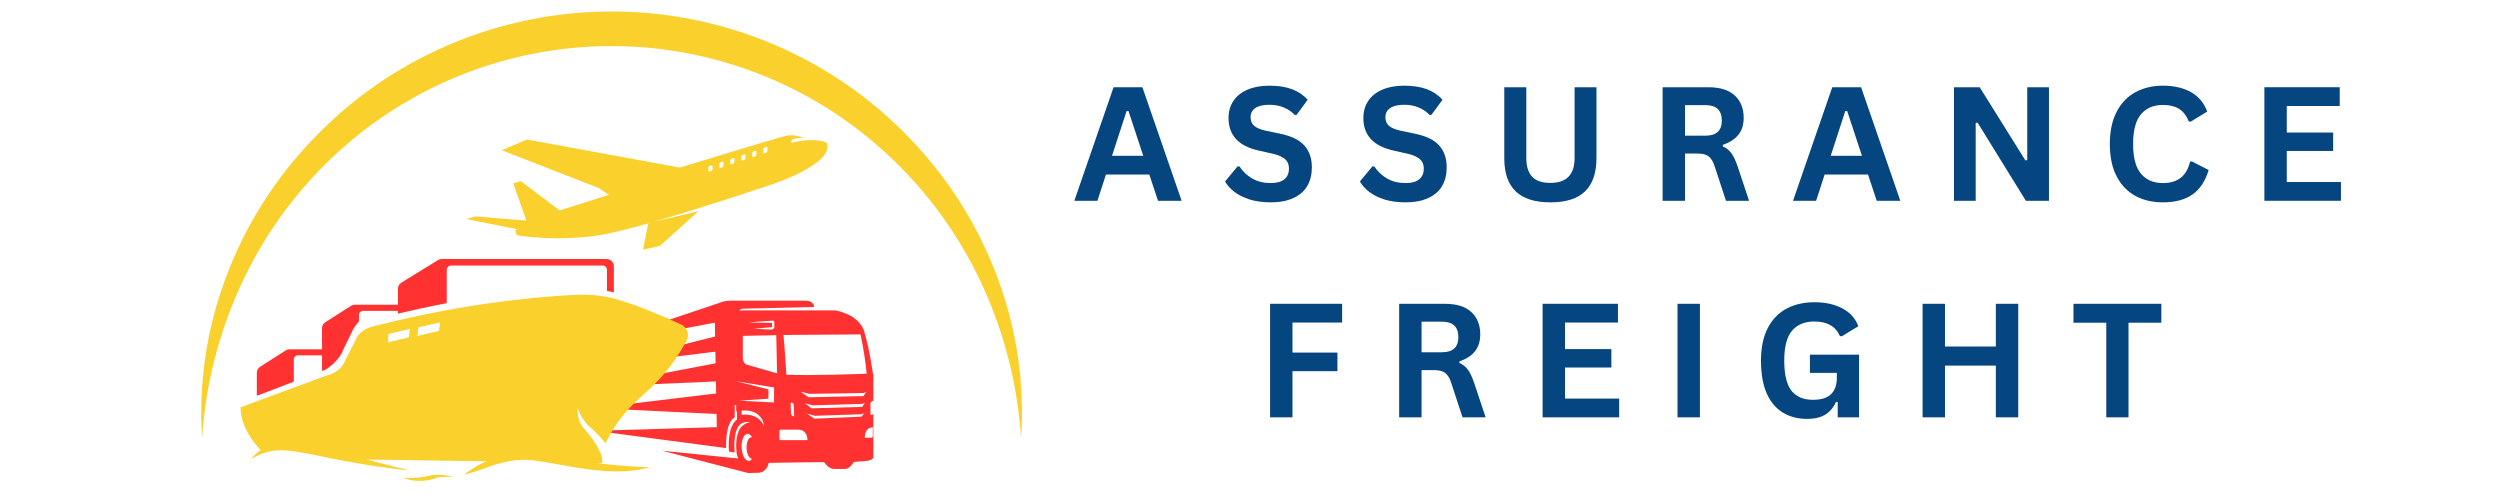 <svg xmlns="http://www.w3.org/2000/svg" xmlns:xlink="http://www.w3.org/1999/xlink" width="300" zoomAndPan="magnify" viewBox="0 0 224.88 45" height="60" preserveAspectRatio="xMidYMid meet" version="1.0"><defs><g/><clipPath id="d3e76ef26e"><path d="M 18 1 L 92 1 L 92 39.742 L 18 39.742 Z M 18 1 " clip-rule="nonzero"/></clipPath><clipPath id="10fdb37327"><path d="M 23 23 L 78.543 23 L 78.543 43 L 23 43 Z M 23 23 " clip-rule="nonzero"/></clipPath><clipPath id="5a2fa636ab"><path d="M 21.57 12.039 L 75 12.039 L 75 43.523 L 21.57 43.523 Z M 21.57 12.039 " clip-rule="nonzero"/></clipPath></defs><g clip-path="url(#d3e76ef26e)"><path fill="#fad02c" d="M 18.129 39.441 C 17.812 34.496 18.516 29.703 20.238 25.055 C 21.996 20.34 24.613 16.168 28.098 12.535 C 31.598 8.867 35.676 6.035 40.336 4.035 C 42.652 3.047 45.047 2.297 47.516 1.793 C 49.984 1.285 52.477 1.035 54.996 1.035 C 57.516 1.035 60.012 1.285 62.477 1.793 C 64.945 2.297 67.34 3.047 69.656 4.035 C 74.316 6.035 78.402 8.867 81.902 12.535 C 85.375 16.172 87.988 20.344 89.738 25.055 C 91.461 29.703 92.16 34.496 91.84 39.441 C 91.52 34.625 90.352 30.023 88.332 25.633 C 86.336 21.32 83.617 17.523 80.172 14.242 C 79.332 13.441 78.457 12.684 77.547 11.965 C 76.637 11.25 75.691 10.578 74.715 9.949 C 73.742 9.32 72.738 8.742 71.707 8.211 C 70.676 7.68 69.621 7.195 68.543 6.766 C 67.469 6.332 66.371 5.953 65.262 5.629 C 64.148 5.301 63.02 5.027 61.883 4.809 C 60.742 4.586 59.598 4.422 58.441 4.312 C 57.285 4.203 56.129 4.148 54.969 4.148 C 53.809 4.148 52.652 4.203 51.496 4.312 C 50.344 4.422 49.195 4.586 48.055 4.809 C 46.918 5.027 45.793 5.301 44.68 5.629 C 43.566 5.953 42.473 6.332 41.395 6.766 C 40.316 7.195 39.262 7.68 38.234 8.211 C 37.203 8.742 36.199 9.32 35.223 9.949 C 34.246 10.578 33.305 11.25 32.391 11.965 C 31.48 12.684 30.605 13.441 29.766 14.242 C 26.332 17.527 23.621 21.32 21.629 25.633 C 19.613 30.023 18.445 34.625 18.129 39.441 Z M 18.129 39.441 " fill-opacity="1" fill-rule="nonzero"/></g><g clip-path="url(#10fdb37327)"><path fill="#ff3131" d="M 78.895 35.883 C 78.895 35.883 78.82 35.73 78.703 35.574 L 78.703 33.941 C 78.703 33.941 78.645 33.73 78.504 33.637 C 78.504 33.637 78.211 31.484 77.73 29.863 C 77.73 29.863 77.445 28.391 75.105 27.934 L 66.723 27.934 C 66.723 27.934 66.605 27.934 66.488 27.98 C 66.535 27.863 66.652 27.781 66.781 27.781 L 73.215 27.629 C 73.156 27.203 72.836 27.062 72.414 27.062 L 65.746 27.062 C 65.488 27.062 65.23 27.086 64.984 27.156 L 53.215 31.121 L 64.277 29.039 L 64.301 30.285 L 53.531 32.988 L 64.324 31.648 L 64.348 32.695 L 53.285 34.812 L 64.371 34.328 L 64.395 35.41 L 53.484 36.727 L 64.43 37.258 L 64.453 38.445 L 53.555 38.773 L 65.289 40.328 C 65.289 40.328 65.172 38.07 66.066 37.562 C 66.066 37.293 66.066 36.906 66.066 36.445 C 66.102 36.457 66.148 36.469 66.195 36.469 L 66.195 36.953 C 66.195 36.953 66.195 37.023 66.266 37.047 L 66.266 37.773 C 66.266 37.773 65.383 38.199 65.547 40.633 C 65.547 40.633 65.898 40.715 66.055 40.738 C 66.031 40.375 66.031 39.867 66.031 39.867 C 66.102 38.691 66.383 38.41 66.383 38.41 C 66.793 37.785 67.453 38.012 67.453 38.012 C 67.062 38.035 66.688 38.352 66.57 38.527 C 66.137 39.176 66.172 40.172 66.23 40.738 C 66.242 40.867 66.301 41.066 66.371 41.266 C 66.371 41.266 59.527 40.562 59.527 40.562 L 67.266 42.57 L 68.227 42.547 L 68.25 42.547 C 68.25 42.547 68.922 42.535 69.133 41.656 L 74.105 41.586 C 74.105 41.586 74.508 42.219 75.035 42.207 L 76.023 42.207 C 76.023 42.207 76.445 42.172 76.789 41.574 L 77.953 41.48 C 77.953 41.48 78.562 41.418 78.609 41.043 L 78.609 37.516 C 78.621 37.516 78.871 37.551 78.871 37.164 C 78.871 37.129 78.871 35.895 78.871 35.895 Z M 77.375 30.086 C 77.375 30.086 77.719 31.414 77.941 33.637 C 77.941 33.637 72.555 33.836 70.711 33.719 C 70.711 33.719 70.566 31.215 70.449 30.145 L 77.375 30.098 Z M 77.656 35.648 L 72.719 35.754 L 72.004 35.258 L 72.777 35.445 L 77.672 35.375 L 77.906 35.258 Z M 77.789 36.234 L 77.539 36.621 L 72.977 36.75 L 72.355 36.281 L 73.074 36.48 L 77.551 36.352 Z M 71.414 37.504 L 71.227 37.398 C 71.168 37.363 71.133 37.305 71.133 37.246 L 71.098 36.316 C 71.098 36.258 71.156 36.188 71.203 36.223 L 71.367 36.34 C 71.367 36.363 71.414 37.516 71.414 37.516 Z M 69.414 28.852 C 69.414 28.852 69.594 28.828 69.629 28.98 L 69.629 29.496 C 69.629 29.496 69.512 29.695 69.262 29.66 L 67.77 29.59 L 69.426 29.438 L 69.426 29.062 C 69.426 29.062 67.242 29.016 67.242 29.016 L 69.414 28.863 Z M 67.629 41.289 C 67.547 41.406 67.441 41.48 67.336 41.48 C 67.004 41.492 66.723 40.961 66.688 40.289 C 66.652 39.621 66.887 39.055 67.219 39.043 C 67.371 39.043 67.512 39.152 67.629 39.352 C 67.605 39.352 67.582 39.352 67.559 39.352 C 67.301 39.363 67.109 39.809 67.133 40.352 C 67.156 40.867 67.383 41.289 67.629 41.301 Z M 68.699 38.352 C 68.156 37.07 66.688 37.34 66.688 37.34 L 66.688 36.953 C 68.652 36.785 68.723 38.41 68.699 38.352 Z M 66.465 36.059 L 69.098 35.883 L 69.098 35.047 C 69.098 35.047 66.148 34.305 66.148 34.305 L 69.605 34.871 L 69.605 36.223 C 69.605 36.223 66.453 36.059 66.453 36.059 Z M 67.242 32.848 C 66.77 32.777 66.793 32.156 66.793 32.156 L 66.793 30.227 C 66.793 30.227 69.805 30.168 69.805 30.168 L 69.875 33.602 Z M 70.215 39.621 C 70.145 39.621 70.086 39.562 70.086 39.492 L 70.086 38.797 C 70.086 38.727 70.145 38.668 70.215 38.668 L 71.812 38.668 C 72.648 38.703 72.613 39.609 72.613 39.609 L 70.215 39.609 Z M 77.457 37.504 L 73.227 37.68 L 72.566 37.223 L 73.285 37.422 L 77.492 37.281 L 77.73 37.164 L 77.469 37.504 Z M 78.469 39.293 C 78.469 39.352 78.422 39.398 78.363 39.398 L 77.766 39.398 C 77.766 38.562 78.293 38.492 78.293 38.492 L 78.492 38.445 L 78.492 39.281 Z M 78.598 37.176 C 78.598 37.176 78.586 37.328 78.281 37.352 L 78.281 36.293 C 78.281 36.246 78.305 36.188 78.352 36.164 L 78.492 36.07 C 78.539 36.047 78.598 36.07 78.598 36.129 Z M 54.176 23.898 L 40.551 23.898 C 40.324 23.898 40.148 24.078 40.148 24.301 L 40.148 27.285 C 38.387 27.617 36.895 27.957 35.754 28.227 L 35.754 27.98 L 32.613 27.98 C 32.414 27.98 32.25 28.145 32.25 28.344 L 32.25 28.922 C 32 29.203 31.766 29.555 31.766 29.555 L 30.836 31.461 C 30.438 32.543 29.285 33.246 29.285 33.246 L 28.922 33.391 L 28.922 31.977 L 26.746 31.977 C 26.547 31.977 26.383 32.145 26.383 32.344 L 26.383 34.352 L 23.055 35.621 L 23.055 33.543 C 23.055 33.332 23.16 33.141 23.336 33.023 L 25.664 31.531 C 25.758 31.473 25.863 31.438 25.98 31.438 L 28.922 31.438 L 28.922 29.531 C 28.922 29.32 29.027 29.133 29.203 29.016 L 31.531 27.523 C 31.625 27.461 31.73 27.426 31.848 27.426 L 35.754 27.426 L 35.754 25.992 C 35.754 25.77 35.871 25.559 36.059 25.441 L 39.363 23.406 C 39.469 23.348 39.586 23.312 39.703 23.312 L 54.531 23.312 C 54.895 23.312 55.188 23.605 55.188 23.973 L 55.188 26.324 C 54.977 26.262 54.766 26.215 54.566 26.18 L 54.566 24.289 C 54.566 24.066 54.391 23.887 54.164 23.887 Z M 54.176 23.898 " fill-opacity="1" fill-rule="nonzero"/></g><g clip-path="url(#5a2fa636ab)"><path fill="#fad02c" d="M 40.715 42.926 C 40.715 42.926 39.246 42.855 38.996 43.09 C 38.996 43.09 37.516 43.594 36.223 42.973 C 36.223 42.973 37.234 43.137 38.516 42.832 C 38.516 42.832 39.316 42.547 40.727 42.926 Z M 61.691 30.742 C 58.891 35.836 56.621 35.363 54.438 39.902 C 54.438 39.902 53.59 38.832 52.836 38.258 C 52.836 38.258 52.156 37.527 51.941 36.715 C 51.941 36.715 51.801 37.785 52.461 38.516 C 53.426 39.609 54.035 40.633 54.141 41.312 C 54.164 41.441 54.152 41.562 54.141 41.668 L 53.578 41.668 C 53.625 41.668 53.672 41.668 53.719 41.68 C 56.141 42.008 58.41 42.055 58.41 42.055 C 56.574 42.582 54.52 42.477 52.578 42.195 C 50.824 41.949 49.168 41.574 47.863 41.418 C 46.43 41.254 44.98 41.633 43.949 42.008 C 43.02 42.359 41.727 42.727 41.727 42.727 C 41.949 42.453 42.594 42.137 42.855 41.938 C 43.137 41.773 43.43 41.633 43.723 41.516 L 32.977 41.359 C 34.906 41.902 36.855 42.336 36.855 42.336 C 34.164 42.125 30.027 41.312 30.027 41.312 L 30.016 41.312 C 26.332 40.516 25.109 40.328 23.84 40.727 C 22.996 40.984 22.605 41.289 22.535 41.348 C 22.758 41.008 23.055 40.727 23.395 40.504 C 22.879 39.961 21.57 38.422 21.594 36.656 L 29.32 33.801 C 29.32 33.801 30.59 33.555 30.988 32.473 L 31.953 30.59 C 31.953 30.59 32.215 29.684 33.543 29.367 C 35.246 28.969 42.301 27.039 51.672 26.535 C 52.578 26.488 53.484 26.535 54.367 26.688 C 56.094 26.992 58.703 28.051 61.242 29.203 C 61.82 29.473 62.02 30.18 61.715 30.742 Z M 36.844 29.602 L 34.906 30.051 L 34.848 30.812 L 36.738 30.367 L 36.832 29.602 Z M 39.539 29.016 L 37.598 29.461 L 37.504 30.238 L 39.445 29.789 L 39.551 29.027 Z M 74.402 13.164 C 74.508 14.941 69.332 16.621 69.332 16.621 C 69.332 16.621 63.488 18.598 58.727 19.973 L 58.281 20.078 L 58.281 20.102 C 56.445 20.621 54.801 21.031 53.777 21.184 C 50.039 21.738 47.051 21.242 46.758 21.219 C 46.465 21.195 46.418 21.09 46.418 21.09 L 46.324 20.797 C 46.289 20.656 46.512 20.633 46.512 20.633 L 41.914 19.715 L 42.715 19.48 L 47.309 19.855 L 46.133 16.504 L 46.84 16.316 L 50.297 18.938 L 54.73 17.539 L 53.836 16.926 L 45.102 13.52 L 47.371 12.555 L 61.125 15.082 C 61.125 15.082 70.461 12.223 70.793 12.199 C 71.555 12.07 72.215 12.414 72.215 12.414 C 72.074 12.391 71.473 12.473 71.473 12.473 C 71.027 12.566 71.168 12.859 71.168 12.859 C 72.742 12.426 73.848 12.66 74.168 12.777 C 74.496 12.906 74.402 13.152 74.402 13.152 Z M 64.078 14.988 C 64.078 14.906 64.02 14.871 63.938 14.895 L 63.832 14.93 C 63.75 14.953 63.691 15.035 63.691 15.117 L 63.691 15.34 C 63.691 15.422 63.75 15.457 63.82 15.434 L 63.926 15.398 C 64.008 15.375 64.066 15.293 64.066 15.211 L 64.066 14.988 Z M 65.066 14.66 C 65.066 14.574 65.008 14.539 64.926 14.562 L 64.816 14.598 C 64.734 14.621 64.676 14.707 64.676 14.789 L 64.676 15.012 C 64.676 15.094 64.734 15.129 64.805 15.105 L 64.914 15.07 C 64.996 15.047 65.055 14.965 65.055 14.883 L 65.055 14.66 Z M 66.055 14.328 C 66.055 14.246 65.992 14.211 65.91 14.234 L 65.805 14.27 C 65.723 14.293 65.664 14.375 65.664 14.457 L 65.664 14.684 C 65.664 14.766 65.723 14.801 65.793 14.777 L 65.898 14.742 C 65.98 14.719 66.043 14.633 66.043 14.551 L 66.043 14.328 Z M 67.039 14 C 67.039 13.918 66.98 13.883 66.898 13.906 L 66.793 13.941 C 66.711 13.965 66.652 14.047 66.652 14.129 L 66.652 14.352 C 66.652 14.434 66.711 14.469 66.781 14.445 L 66.887 14.41 C 66.969 14.387 67.027 14.305 67.027 14.223 L 67.027 14 Z M 68.027 13.672 C 68.027 13.59 67.969 13.555 67.887 13.578 L 67.781 13.613 C 67.699 13.637 67.641 13.719 67.641 13.801 L 67.641 14.023 C 67.641 14.105 67.699 14.141 67.77 14.117 L 67.875 14.082 C 67.957 14.059 68.016 13.977 68.016 13.895 L 68.016 13.672 Z M 69.016 13.34 C 69.016 13.258 68.957 13.223 68.875 13.246 L 68.77 13.281 C 68.688 13.305 68.629 13.387 68.629 13.469 L 68.629 13.695 C 68.629 13.777 68.688 13.812 68.758 13.789 L 68.863 13.754 C 68.945 13.73 69.004 13.648 69.004 13.566 L 69.004 13.34 Z M 57.809 22.465 L 59.316 22.137 L 62.809 19.008 L 58.727 19.973 C 58.574 20.02 58.422 20.055 58.281 20.102 L 57.809 22.477 Z M 57.809 22.465 " fill-opacity="1" fill-rule="nonzero"/></g><g fill="#054580" fill-opacity="1"><g transform="translate(96.474, 18.07)"><g><path d="M 9.812 0 L 7.688 0 L 6.906 -2.359 L 3 -2.359 L 2.234 0 L 0.156 0 L 3.688 -10.219 L 6.281 -10.219 Z M 4.859 -8.078 L 3.547 -4.047 L 6.359 -4.047 L 5.031 -8.078 Z M 4.859 -8.078 "/></g></g></g><g fill="#054580" fill-opacity="1"><g transform="translate(109.789, 18.07)"><g><path d="M 4.531 0.141 C 3.82 0.141 3.191 0.055 2.641 -0.109 C 2.086 -0.285 1.625 -0.516 1.25 -0.797 C 0.883 -1.086 0.602 -1.398 0.406 -1.734 L 1.531 -3.094 L 1.703 -3.094 C 2.004 -2.633 2.391 -2.27 2.859 -2 C 3.336 -1.727 3.895 -1.594 4.531 -1.594 C 5.07 -1.594 5.477 -1.707 5.75 -1.938 C 6.02 -2.164 6.156 -2.484 6.156 -2.891 C 6.156 -3.129 6.109 -3.328 6.016 -3.484 C 5.93 -3.648 5.785 -3.789 5.578 -3.906 C 5.379 -4.031 5.109 -4.133 4.766 -4.219 L 3.453 -4.516 C 2.523 -4.723 1.836 -5.07 1.391 -5.562 C 0.941 -6.051 0.719 -6.68 0.719 -7.453 C 0.719 -8.035 0.863 -8.547 1.156 -8.984 C 1.445 -9.422 1.867 -9.758 2.422 -10 C 2.973 -10.238 3.629 -10.359 4.391 -10.359 C 5.18 -10.359 5.859 -10.254 6.422 -10.047 C 6.984 -9.836 7.457 -9.52 7.844 -9.094 L 6.844 -7.734 L 6.672 -7.734 C 6.379 -8.035 6.047 -8.258 5.672 -8.406 C 5.297 -8.562 4.867 -8.641 4.391 -8.641 C 3.836 -8.641 3.414 -8.539 3.125 -8.344 C 2.844 -8.145 2.703 -7.875 2.703 -7.531 C 2.703 -7.207 2.801 -6.953 3 -6.766 C 3.207 -6.578 3.555 -6.426 4.047 -6.312 L 5.391 -6.031 C 6.391 -5.82 7.109 -5.469 7.547 -4.969 C 7.992 -4.469 8.219 -3.816 8.219 -3.016 C 8.219 -2.367 8.082 -1.812 7.812 -1.344 C 7.539 -0.875 7.125 -0.508 6.562 -0.25 C 6.008 0.008 5.332 0.141 4.531 0.141 Z M 4.531 0.141 "/></g></g></g><g fill="#054580" fill-opacity="1"><g transform="translate(121.924, 18.07)"><g><path d="M 4.531 0.141 C 3.82 0.141 3.191 0.055 2.641 -0.109 C 2.086 -0.285 1.625 -0.516 1.25 -0.797 C 0.883 -1.086 0.602 -1.398 0.406 -1.734 L 1.531 -3.094 L 1.703 -3.094 C 2.004 -2.633 2.391 -2.27 2.859 -2 C 3.336 -1.727 3.895 -1.594 4.531 -1.594 C 5.07 -1.594 5.477 -1.707 5.75 -1.938 C 6.02 -2.164 6.156 -2.484 6.156 -2.891 C 6.156 -3.129 6.109 -3.328 6.016 -3.484 C 5.93 -3.648 5.785 -3.789 5.578 -3.906 C 5.379 -4.031 5.109 -4.133 4.766 -4.219 L 3.453 -4.516 C 2.523 -4.723 1.836 -5.07 1.391 -5.562 C 0.941 -6.051 0.719 -6.68 0.719 -7.453 C 0.719 -8.035 0.863 -8.547 1.156 -8.984 C 1.445 -9.422 1.867 -9.758 2.422 -10 C 2.973 -10.238 3.629 -10.359 4.391 -10.359 C 5.18 -10.359 5.859 -10.254 6.422 -10.047 C 6.984 -9.836 7.457 -9.52 7.844 -9.094 L 6.844 -7.734 L 6.672 -7.734 C 6.379 -8.035 6.047 -8.258 5.672 -8.406 C 5.297 -8.562 4.867 -8.641 4.391 -8.641 C 3.836 -8.641 3.414 -8.539 3.125 -8.344 C 2.844 -8.145 2.703 -7.875 2.703 -7.531 C 2.703 -7.207 2.801 -6.953 3 -6.766 C 3.207 -6.578 3.555 -6.426 4.047 -6.312 L 5.391 -6.031 C 6.391 -5.82 7.109 -5.469 7.547 -4.969 C 7.992 -4.469 8.219 -3.816 8.219 -3.016 C 8.219 -2.367 8.082 -1.812 7.812 -1.344 C 7.539 -0.875 7.125 -0.508 6.562 -0.25 C 6.008 0.008 5.332 0.141 4.531 0.141 Z M 4.531 0.141 "/></g></g></g><g fill="#054580" fill-opacity="1"><g transform="translate(134.059, 18.07)"><g><path d="M 5.422 0.141 C 4.016 0.141 2.969 -0.191 2.281 -0.859 C 1.602 -1.523 1.266 -2.516 1.266 -3.828 L 1.266 -10.219 L 3.25 -10.219 L 3.25 -3.844 C 3.25 -3.094 3.426 -2.531 3.781 -2.156 C 4.133 -1.789 4.68 -1.609 5.422 -1.609 C 6.867 -1.609 7.594 -2.352 7.594 -3.844 L 7.594 -10.219 L 9.562 -10.219 L 9.562 -3.828 C 9.562 -2.516 9.223 -1.523 8.547 -0.859 C 7.867 -0.191 6.828 0.141 5.422 0.141 Z M 5.422 0.141 "/></g></g></g><g fill="#054580" fill-opacity="1"><g transform="translate(148.247, 18.07)"><g><path d="M 1.328 0 L 1.328 -10.219 L 5.438 -10.219 C 6.488 -10.219 7.281 -9.973 7.812 -9.484 C 8.352 -8.992 8.625 -8.32 8.625 -7.469 C 8.625 -6.852 8.469 -6.348 8.156 -5.953 C 7.844 -5.555 7.375 -5.25 6.75 -5.031 L 6.75 -4.891 C 7.07 -4.754 7.332 -4.547 7.531 -4.266 C 7.727 -3.992 7.914 -3.586 8.094 -3.047 L 9.109 0 L 7.031 0 L 6.031 -3.047 C 5.938 -3.359 5.82 -3.598 5.688 -3.766 C 5.562 -3.941 5.398 -4.066 5.203 -4.141 C 5.004 -4.211 4.75 -4.25 4.438 -4.25 L 3.344 -4.25 L 3.344 0 Z M 5.188 -5.859 C 6.164 -5.859 6.656 -6.312 6.656 -7.219 C 6.656 -8.145 6.164 -8.609 5.188 -8.609 L 3.344 -8.609 L 3.344 -5.859 Z M 5.188 -5.859 "/></g></g></g><g fill="#054580" fill-opacity="1"><g transform="translate(161.157, 18.07)"><g><path d="M 9.812 0 L 7.688 0 L 6.906 -2.359 L 3 -2.359 L 2.234 0 L 0.156 0 L 3.688 -10.219 L 6.281 -10.219 Z M 4.859 -8.078 L 3.547 -4.047 L 6.359 -4.047 L 5.031 -8.078 Z M 4.859 -8.078 "/></g></g></g><g fill="#054580" fill-opacity="1"><g transform="translate(174.471, 18.07)"><g><path d="M 3.281 0 L 1.328 0 L 1.328 -10.219 L 3.641 -10.219 L 7.75 -3.641 L 7.922 -3.656 L 7.922 -10.219 L 9.875 -10.219 L 9.875 0 L 7.797 0 L 3.453 -7.031 L 3.281 -7 Z M 3.281 0 "/></g></g></g><g fill="#054580" fill-opacity="1"><g transform="translate(189.029, 18.07)"><g><path d="M 5.578 0.141 C 4.641 0.141 3.812 -0.051 3.094 -0.438 C 2.375 -0.832 1.812 -1.422 1.406 -2.203 C 1 -2.984 0.797 -3.953 0.797 -5.109 C 0.797 -6.254 1 -7.219 1.406 -8 C 1.812 -8.789 2.375 -9.379 3.094 -9.766 C 3.812 -10.16 4.641 -10.359 5.578 -10.359 C 6.566 -10.359 7.406 -10.164 8.094 -9.781 C 8.781 -9.395 9.27 -8.812 9.562 -8.031 L 8.078 -7.125 L 7.906 -7.141 C 7.688 -7.672 7.391 -8.051 7.016 -8.281 C 6.641 -8.508 6.16 -8.625 5.578 -8.625 C 4.734 -8.625 4.07 -8.344 3.594 -7.781 C 3.125 -7.219 2.891 -6.328 2.891 -5.109 C 2.891 -3.891 3.125 -3 3.594 -2.438 C 4.07 -1.875 4.734 -1.594 5.578 -1.594 C 6.91 -1.594 7.723 -2.238 8.016 -3.531 L 8.203 -3.531 L 9.688 -2.766 C 9.406 -1.797 8.926 -1.066 8.25 -0.578 C 7.57 -0.098 6.68 0.141 5.578 0.141 Z M 5.578 0.141 "/></g></g></g><g fill="#054580" fill-opacity="1"><g transform="translate(202.407, 18.07)"><g><path d="M 3.344 -4.484 L 3.344 -1.688 L 8.219 -1.688 L 8.219 0 L 1.328 0 L 1.328 -10.219 L 8.109 -10.219 L 8.109 -8.531 L 3.344 -8.531 L 3.344 -6.141 L 7.516 -6.141 L 7.516 -4.484 Z M 3.344 -4.484 "/></g></g></g><g fill="#054580" fill-opacity="1"><g transform="translate(112.919, 37.56)"><g><path d="M 7.812 -10.219 L 7.812 -8.531 L 3.344 -8.531 L 3.344 -5.828 L 7.391 -5.828 L 7.391 -4.156 L 3.344 -4.156 L 3.344 0 L 1.328 0 L 1.328 -10.219 Z M 7.812 -10.219 "/></g></g></g><g fill="#054580" fill-opacity="1"><g transform="translate(124.537, 37.56)"><g><path d="M 1.328 0 L 1.328 -10.219 L 5.438 -10.219 C 6.488 -10.219 7.281 -9.973 7.812 -9.484 C 8.352 -8.992 8.625 -8.32 8.625 -7.469 C 8.625 -6.852 8.469 -6.348 8.156 -5.953 C 7.844 -5.555 7.375 -5.25 6.75 -5.031 L 6.75 -4.891 C 7.07 -4.754 7.332 -4.547 7.531 -4.266 C 7.727 -3.992 7.914 -3.586 8.094 -3.047 L 9.109 0 L 7.031 0 L 6.031 -3.047 C 5.938 -3.359 5.82 -3.598 5.688 -3.766 C 5.562 -3.941 5.398 -4.066 5.203 -4.141 C 5.004 -4.211 4.75 -4.25 4.438 -4.25 L 3.344 -4.25 L 3.344 0 Z M 5.188 -5.859 C 6.164 -5.859 6.656 -6.312 6.656 -7.219 C 6.656 -8.145 6.164 -8.609 5.188 -8.609 L 3.344 -8.609 L 3.344 -5.859 Z M 5.188 -5.859 "/></g></g></g><g fill="#054580" fill-opacity="1"><g transform="translate(137.447, 37.56)"><g><path d="M 3.344 -4.484 L 3.344 -1.688 L 8.219 -1.688 L 8.219 0 L 1.328 0 L 1.328 -10.219 L 8.109 -10.219 L 8.109 -8.531 L 3.344 -8.531 L 3.344 -6.141 L 7.516 -6.141 L 7.516 -4.484 Z M 3.344 -4.484 "/></g></g></g><g fill="#054580" fill-opacity="1"><g transform="translate(149.588, 37.56)"><g><path d="M 3.344 0 L 1.328 0 L 1.328 -10.219 L 3.344 -10.219 Z M 3.344 0 "/></g></g></g><g fill="#054580" fill-opacity="1"><g transform="translate(157.631, 37.56)"><g><path d="M 4.969 0.141 C 4.113 0.141 3.375 -0.051 2.75 -0.438 C 2.125 -0.82 1.641 -1.406 1.297 -2.188 C 0.961 -2.977 0.797 -3.953 0.797 -5.109 C 0.797 -6.273 1 -7.25 1.406 -8.031 C 1.812 -8.812 2.375 -9.395 3.094 -9.781 C 3.812 -10.164 4.648 -10.359 5.609 -10.359 C 6.586 -10.359 7.422 -10.176 8.109 -9.812 C 8.797 -9.457 9.281 -8.922 9.562 -8.203 L 8.078 -7.297 L 7.906 -7.312 C 7.695 -7.77 7.398 -8.102 7.016 -8.312 C 6.641 -8.52 6.172 -8.625 5.609 -8.625 C 4.723 -8.625 4.047 -8.344 3.578 -7.781 C 3.117 -7.227 2.891 -6.336 2.891 -5.109 C 2.891 -3.867 3.102 -2.969 3.531 -2.406 C 3.969 -1.852 4.613 -1.578 5.469 -1.578 C 6.207 -1.578 6.75 -1.742 7.094 -2.078 C 7.445 -2.41 7.625 -2.906 7.625 -3.562 L 7.625 -4 L 5.203 -4 L 5.203 -5.641 L 9.625 -5.641 L 9.625 0 L 7.703 0 L 7.703 -1.375 L 7.547 -1.391 C 7.336 -0.898 7.02 -0.52 6.594 -0.25 C 6.176 0.008 5.633 0.141 4.969 0.141 Z M 4.969 0.141 "/></g></g></g><g fill="#054580" fill-opacity="1"><g transform="translate(171.644, 37.56)"><g><path d="M 7.922 -6.375 L 7.922 -10.219 L 9.938 -10.219 L 9.938 0 L 7.922 0 L 7.922 -4.656 L 3.344 -4.656 L 3.344 0 L 1.328 0 L 1.328 -10.219 L 3.344 -10.219 L 3.344 -6.375 Z M 7.922 -6.375 "/></g></g></g><g fill="#054580" fill-opacity="1"><g transform="translate(186.272, 37.56)"><g><path d="M 8.188 -10.219 L 8.188 -8.516 L 5.234 -8.516 L 5.234 0 L 3.234 0 L 3.234 -8.516 L 0.281 -8.516 L 0.281 -10.219 Z M 8.188 -10.219 "/></g></g></g></svg>